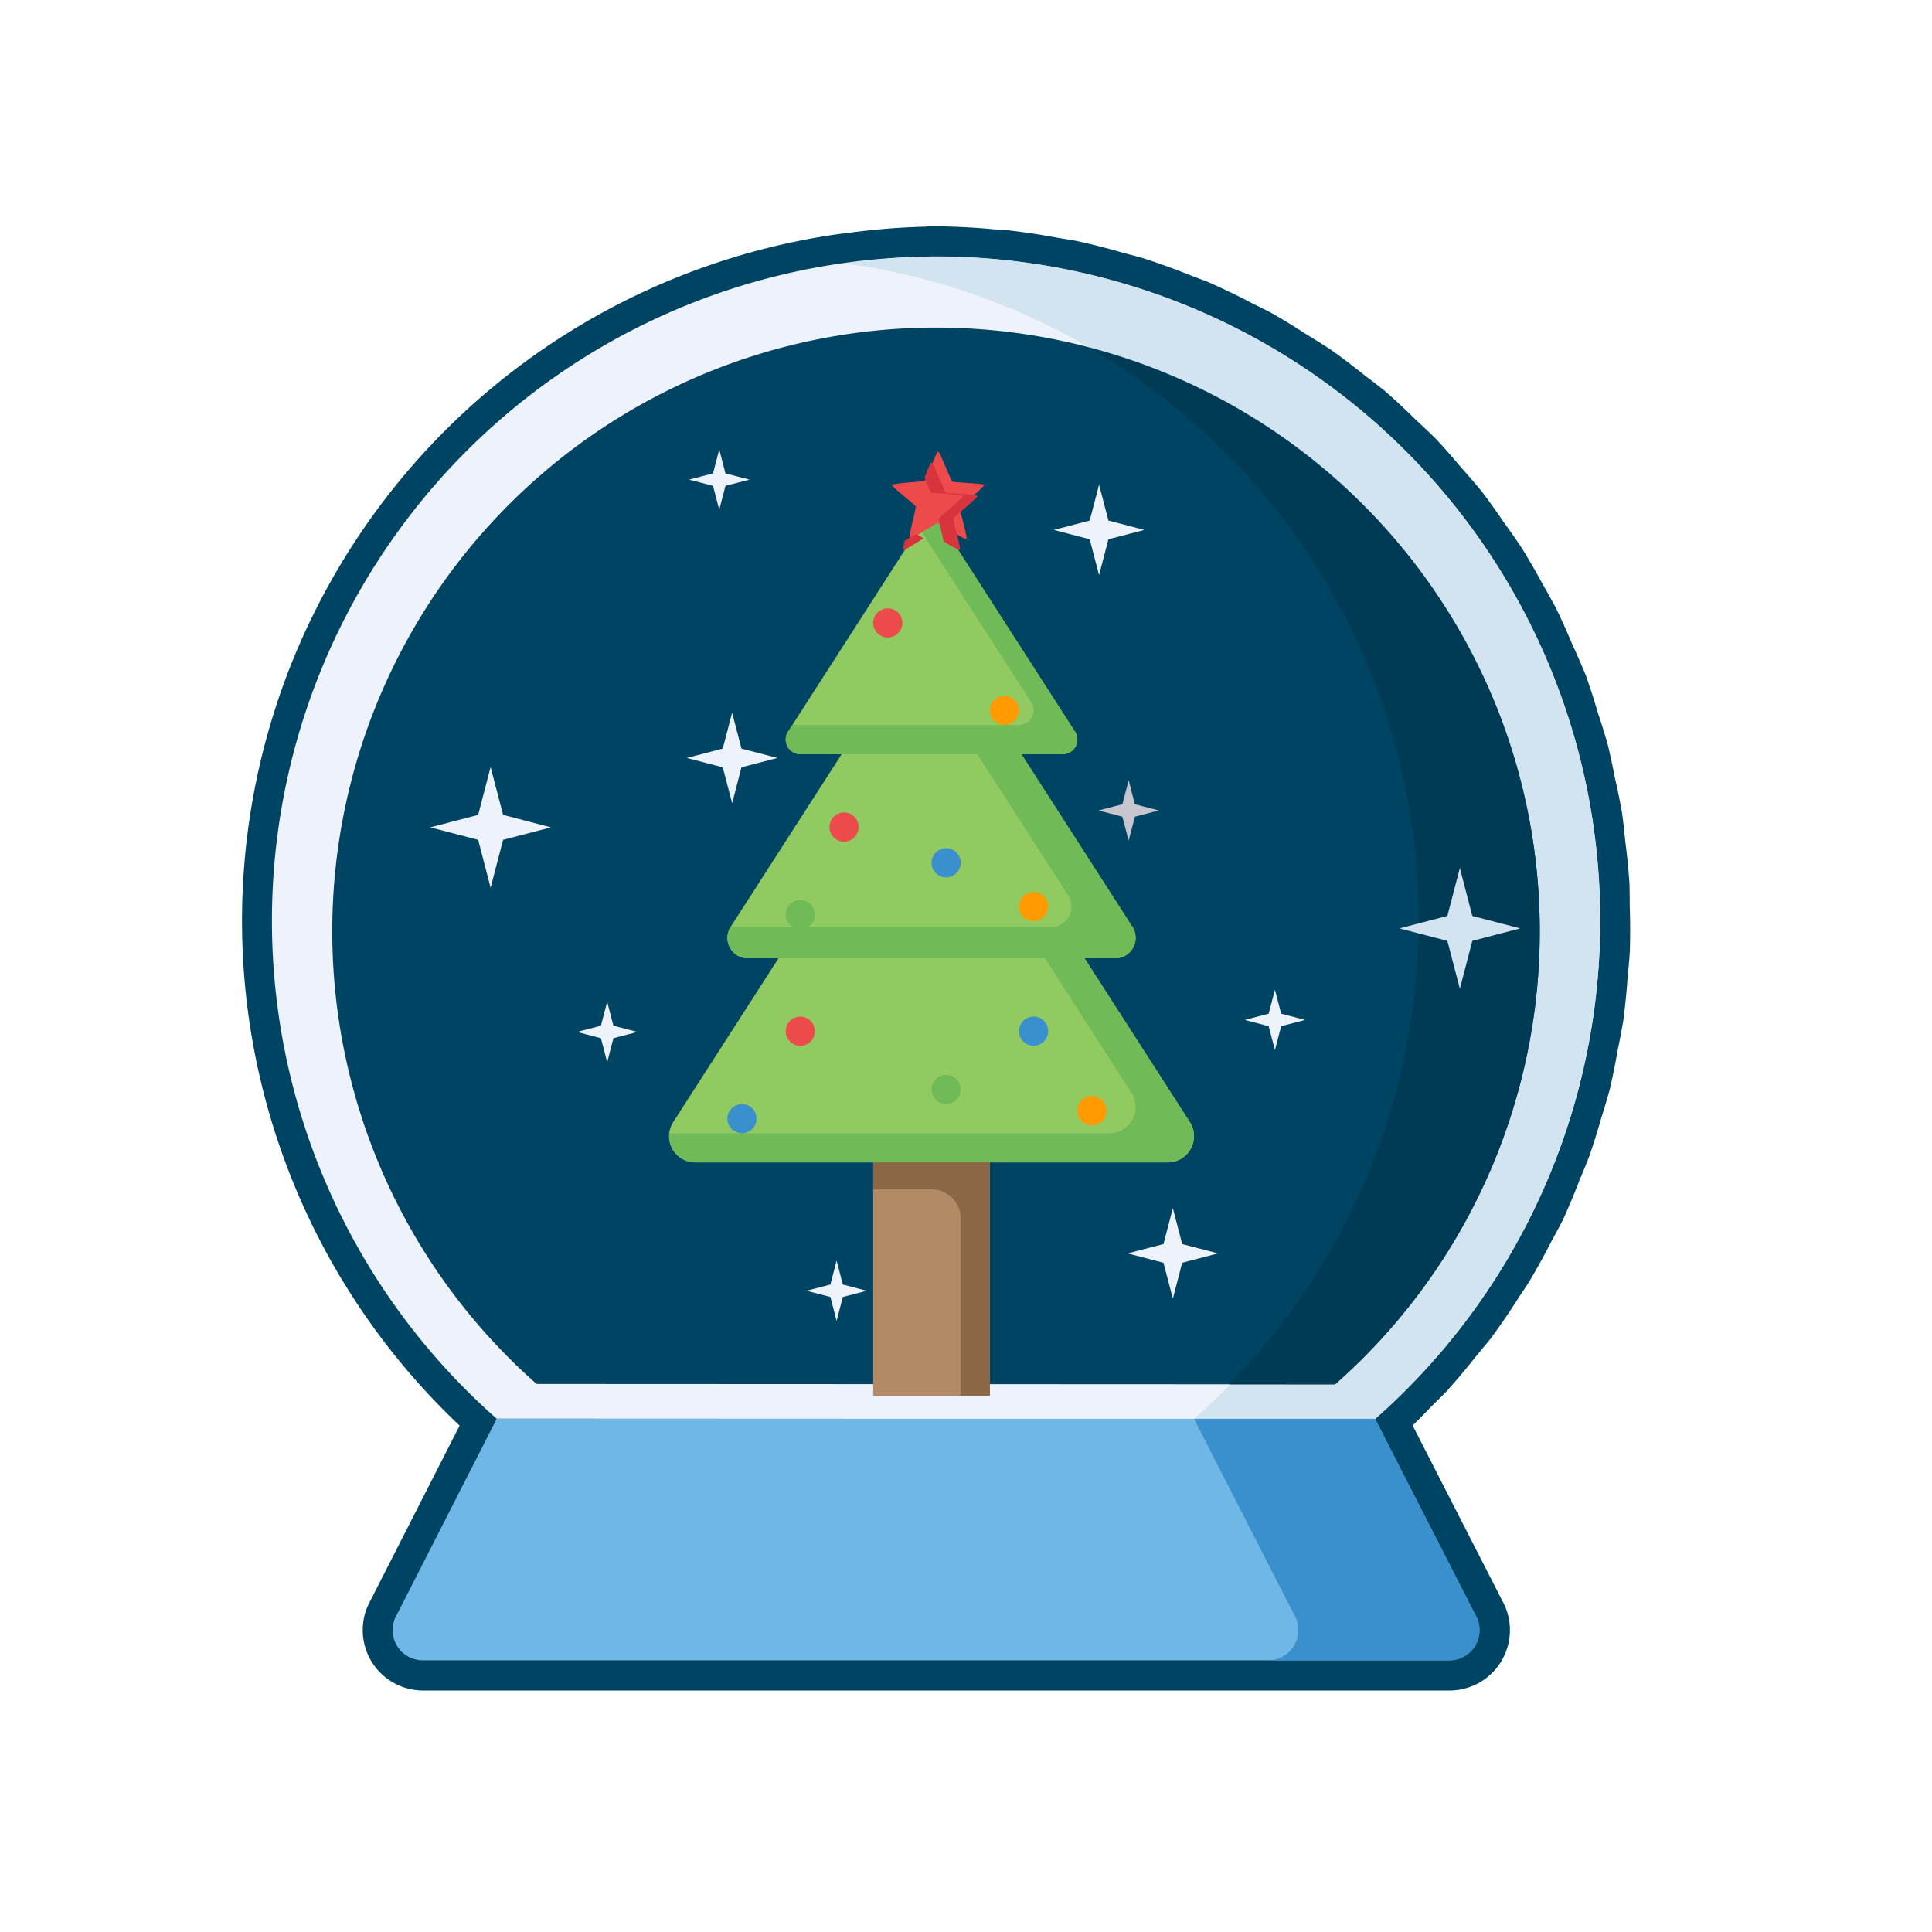 <svg xmlns="http://www.w3.org/2000/svg" width="32" height="32" id="christmas">
  <path fill="#004463" stroke="#004463" stroke-linecap="round" stroke-linejoin="round" d="M15.409 4.253h0a11 11 0 0 0-1.385.113 11 11 0 0 0-.021 0A11 11 0 0 0 5.22 11.36a11 11 0 0 0 3.011 12.14h3.637-3.637l-1.656 3.25a.5.5 0 0 0 0 .5.5.5 0 0 0 .434.25h17a.5.5 0 0 0 .433-.25.5.5 0 0 0 0-.5l-1.66-3.246a11 11 0 0 0 .57-.56 11 11 0 0 0 .237-.235 11 11 0 0 0 .486-.58 11 11 0 0 0 .217-.261 11 11 0 0 0 .455-.667 11 11 0 0 0 .158-.24 11 11 0 0 0 .352-.64 11 11 0 0 0 .18-.336 11 11 0 0 0 .261-.625 11 11 0 0 0 .16-.393 11 11 0 0 0 .186-.598 11 11 0 0 0 .136-.458 11 11 0 0 0 .125-.625 11 11 0 0 0 .086-.45 11 11 0 0 0 .069-.693 11 11 0 0 0 .035-.395 11 11 0 0 0-.002-.746 11 11 0 0 0-.004-.35 11 11 0 0 0-.066-.658 11 11 0 0 0-.051-.453 11 11 0 0 0-.115-.56 11 11 0 0 0-.11-.516 11 11 0 0 0-.162-.52 11 11 0 0 0-.185-.577 11 11 0 0 0-.006-.014 11 11 0 0 0-.213-.487 11 11 0 0 0-.25-.558 11 11 0 0 0-.225-.405 11 11 0 0 0-.318-.552 11 11 0 0 0-.287-.41 11 11 0 0 0-.344-.483 11 11 0 0 0-.332-.385 11 11 0 0 0-.393-.449 11 11 0 0 0-.32-.303 11 11 0 0 0-.486-.455 11 11 0 0 0-.334-.258 11 11 0 0 0-.534-.406 11 11 0 0 0-.365-.228 11 11 0 0 0-.58-.356 11 11 0 0 0-.285-.142 11 11 0 0 0-.711-.344 11 11 0 0 0-.254-.096 11 11 0 0 0-.771-.281 11 11 0 0 0-.3-.08 11 11 0 0 0-.765-.196 11 11 0 0 0-.287-.047 11 11 0 0 0-.81-.123 11 11 0 0 0-.19-.012 11 11 0 0 0-.928-.049 11 11 0 0 0-.103 0z"></path>
  <path fill="#eef2fa" d="M8.226 23.498a11 11 0 0 1-3.01-12.141A11 11 0 0 1 15.509 4.25a11 11 0 0 1 10.287 7.116 11 11 0 0 1-3.021 12.138"></path>
  <path fill="#d3e4f1" d="M15.404 4.25a11 11 0 0 0-1.406.114 11 11 0 0 1 8.797 7.002 11 11 0 0 1-3.018 12.135h2.998a11 11 0 0 0 3.02-12.137 11 11 0 0 0-10.287-7.117 11 11 0 0 0-.104 0z"></path>
  <path fill="#004463" d="M8.888 22.923A10 10 0 0 1 6.15 11.886a10 10 0 0 1 9.357-6.46 10 10 0 0 1 9.352 6.469 10 10 0 0 1-2.746 11.034"></path>
  <path fill="#6fb7e6" d="M8.227 23.5 6.57 26.75a.5.5 0 0 0 0 .5.5.5 0 0 0 .434.25h17a.5.5 0 0 0 .434-.25.5.5 0 0 0 0-.5l-1.663-3.25H8.227z"></path>
  <path fill="#eef2fa" d="m8.126 14.704-.206-.794-.794-.206.794-.207.206-.793.207.793.793.207-.793.206zm10.078-5.177-.155-.595-.595-.155.595-.155.155-.595.155.595.595.155-.595.155zm2.913 7.866-.104-.396-.396-.104.396-.103.104-.397.103.397.397.103-.397.104zm-11.06.2-.104-.397-.396-.104.396-.103.104-.397.103.397.397.103-.397.104z"></path>
  <path fill="#c7c6ce" d="m18.694 13.924-.104-.397-.396-.103.396-.103.104-.397.103.397.397.103-.397.103z"></path>
  <path fill="#eef2fa" d="m11.913 8.444-.103-.397-.397-.103.397-.103.103-.397.103.397.397.103-.397.103zm1.944 13.435-.103-.397-.397-.103.397-.103.103-.397.103.397.397.103-.397.103zm-1.73-8.575-.156-.595-.595-.155.595-.155.155-.595.155.595.595.155-.595.155zm7.299 8.206-.155-.595-.595-.155.595-.154.155-.596.155.596.595.154-.595.155z"></path>
  <path fill="#3a90cd" d="m19.776 23.5 1.662 3.25a.5.5 0 0 1-.434.75h3a.5.5 0 0 0 .434-.75l-1.663-3.25z"></path>
  <path fill="#003a54" d="M18.055 5.769a11 11 0 0 1 4.74 5.598 11 11 0 0 1-2.434 11.562h1.752a10 10 0 0 0 2.746-11.035 10 10 0 0 0-6.804-6.125z"></path>
  <path fill="#d3e4f1" d="m24.18 16.377-.207-.793-.793-.207.793-.206.207-.794.206.794.794.206-.794.207z"></path>
  <g transform="translate(276.732 -667.88)scale(.483)">
    <path fill="#b48966" d="M-543 1420.636h4v10h-4z"></path>
    <path fill="#91ca60" d="M-541 1408.236a.9.9 0 0 0-.78.45l-8.1 12.6a.9.9 0 0 0 0 .9.9.9 0 0 0 .78.45h16.2a.9.9 0 0 0 .779-.45.9.9 0 0 0 0-.9l-8.1-12.6a.9.9 0 0 0-.78-.45z"></path>
    <path fill="#8a6845" d="M-543 1422.089v1.472h2c.554 0 1 .446 1 1v6.075h1v-8.547h-4z"></path>
    <path fill="#70bb57" d="M-541 1408.235a.9.9 0 0 0-.672.305l7.55 11.746a.9.9 0 0 1 0 .9.9.9 0 0 1-.778.45H-549.992a.9.9 0 0 0 .113.55.9.9 0 0 0 .78.45H-532.9a.9.9 0 0 0 .779-.45.9.9 0 0 0 0-.9l-8.1-12.6a.9.9 0 0 0-.779-.45Z"></path>
    <path fill="#91ca60" d="M-541.034 1404.437a.7.7 0 0 0-.572.35l-6.3 9.798a.7.7 0 0 0 0 .701.7.7 0 0 0 .605.35H-534.7a.7.7 0 0 0 .606-.35.7.7 0 0 0 0-.7l-6.3-9.8a.7.7 0 0 0-.606-.35.7.7 0 0 0-.034 0z"></path>
    <path fill="#70bb57" d="M-541.033 1404.436a.7.7 0 0 0-.572.35l-.15.232 5.46 8.492a.7.7 0 0 1 0 .702.7.7 0 0 1-.605.35h-10.991l-.015.023a.7.7 0 0 0 0 .7.7.7 0 0 0 .605.35H-534.7a.7.7 0 0 0 .606-.35.7.7 0 0 0 0-.7l-6.3-9.8a.7.7 0 0 0-.606-.349.7.7 0 0 0-.033 0z"></path>
    <circle cx="-544" cy="1411.136" r=".5" fill="#ed4a4b"></circle>
    <circle cx="-537.5" cy="1413.862" r=".5" fill="#ff9a00"></circle>
    <circle cx="-540.5" cy="1412.362" r=".5" fill="#3a90cd"></circle>
    <circle cx="-545.5" cy="1414.136" r=".5" fill="#70bb57"></circle>
    <circle cx="-537.5" cy="1418.136" r=".5" fill="#3a90cd"></circle>
    <circle cx="-545.5" cy="1418.136" r=".5" fill="#ed4a4b"></circle>
    <circle cx="-540.5" cy="1420.136" r=".5" fill="#70bb57"></circle>
    <circle cx="-535.5" cy="1420.862" r=".5" fill="#ff9a00"></circle>
    <circle cx="-547.5" cy="1421.136" r=".5" fill="#3a90cd"></circle>
    <path fill="#91ca60" d="M-541.024 1400.636a.5.5 0 0 0-.41.25l-4.5 7a.5.5 0 0 0 0 .5.5.5 0 0 0 .434.25h9a.5.5 0 0 0 .433-.25.5.5 0 0 0 0-.5l-4.5-7a.5.5 0 0 0-.433-.25.5.5 0 0 0-.024 0z"></path>
    <path fill="#70bb57" d="M-541.023 1400.635a.5.5 0 0 0-.405.243l3.862 6.007a.5.5 0 0 1 0 .5.5.5 0 0 1-.434.25h-7.773l-.16.25a.5.5 0 0 0 0 .5.5.5 0 0 0 .433.25h9a.5.5 0 0 0 .434-.25.5.5 0 0 0 0-.5l-4.5-7a.5.5 0 0 0-.434-.25.5.5 0 0 0-.023 0z"></path>
    <path fill="#ed4a4b" d="M-539.805 1401.259c-.056.038-.929-.544-.997-.544-.065 0-.898.582-.95.542-.054-.042.23-1.052.209-1.116-.02-.063-.831-.675-.81-.737.024-.064 1.072-.106 1.127-.146.053-.039.385-.999.45-.997.069.002.432.986.487 1.026.053.039 1.07.057 1.088.12.019.066-.804.715-.825.78-.02.063.275 1.035.221 1.072z"></path>
    <circle cx="-542.5" cy="1404.136" r=".5" fill="#ed4a4b"></circle>
    <circle cx="-538.5" cy="1407.136" r=".5" fill="#ff9a00"></circle>
    <path fill="#d7343e" d="M-541 1398.635c-.035 0-.139.258-.242.518.102.243.204.488.23.508.053.038 1.07.058 1.088.12.02.066-.805.715-.826.78-.015.045.104.483.168.781.258.157.521.313.553.291.054-.036-.241-1.01-.221-1.072.021-.065.843-.714.824-.78-.018-.062-1.033-.081-1.086-.12-.055-.04-.42-1.023-.488-1.026zm-.525 2.456c-.028 0-.218.122-.399.236-.023.12-.068.293-.053.305.04.03.442-.234.707-.397-.094-.055-.238-.144-.255-.144z"></path>
  </g>
</svg>
